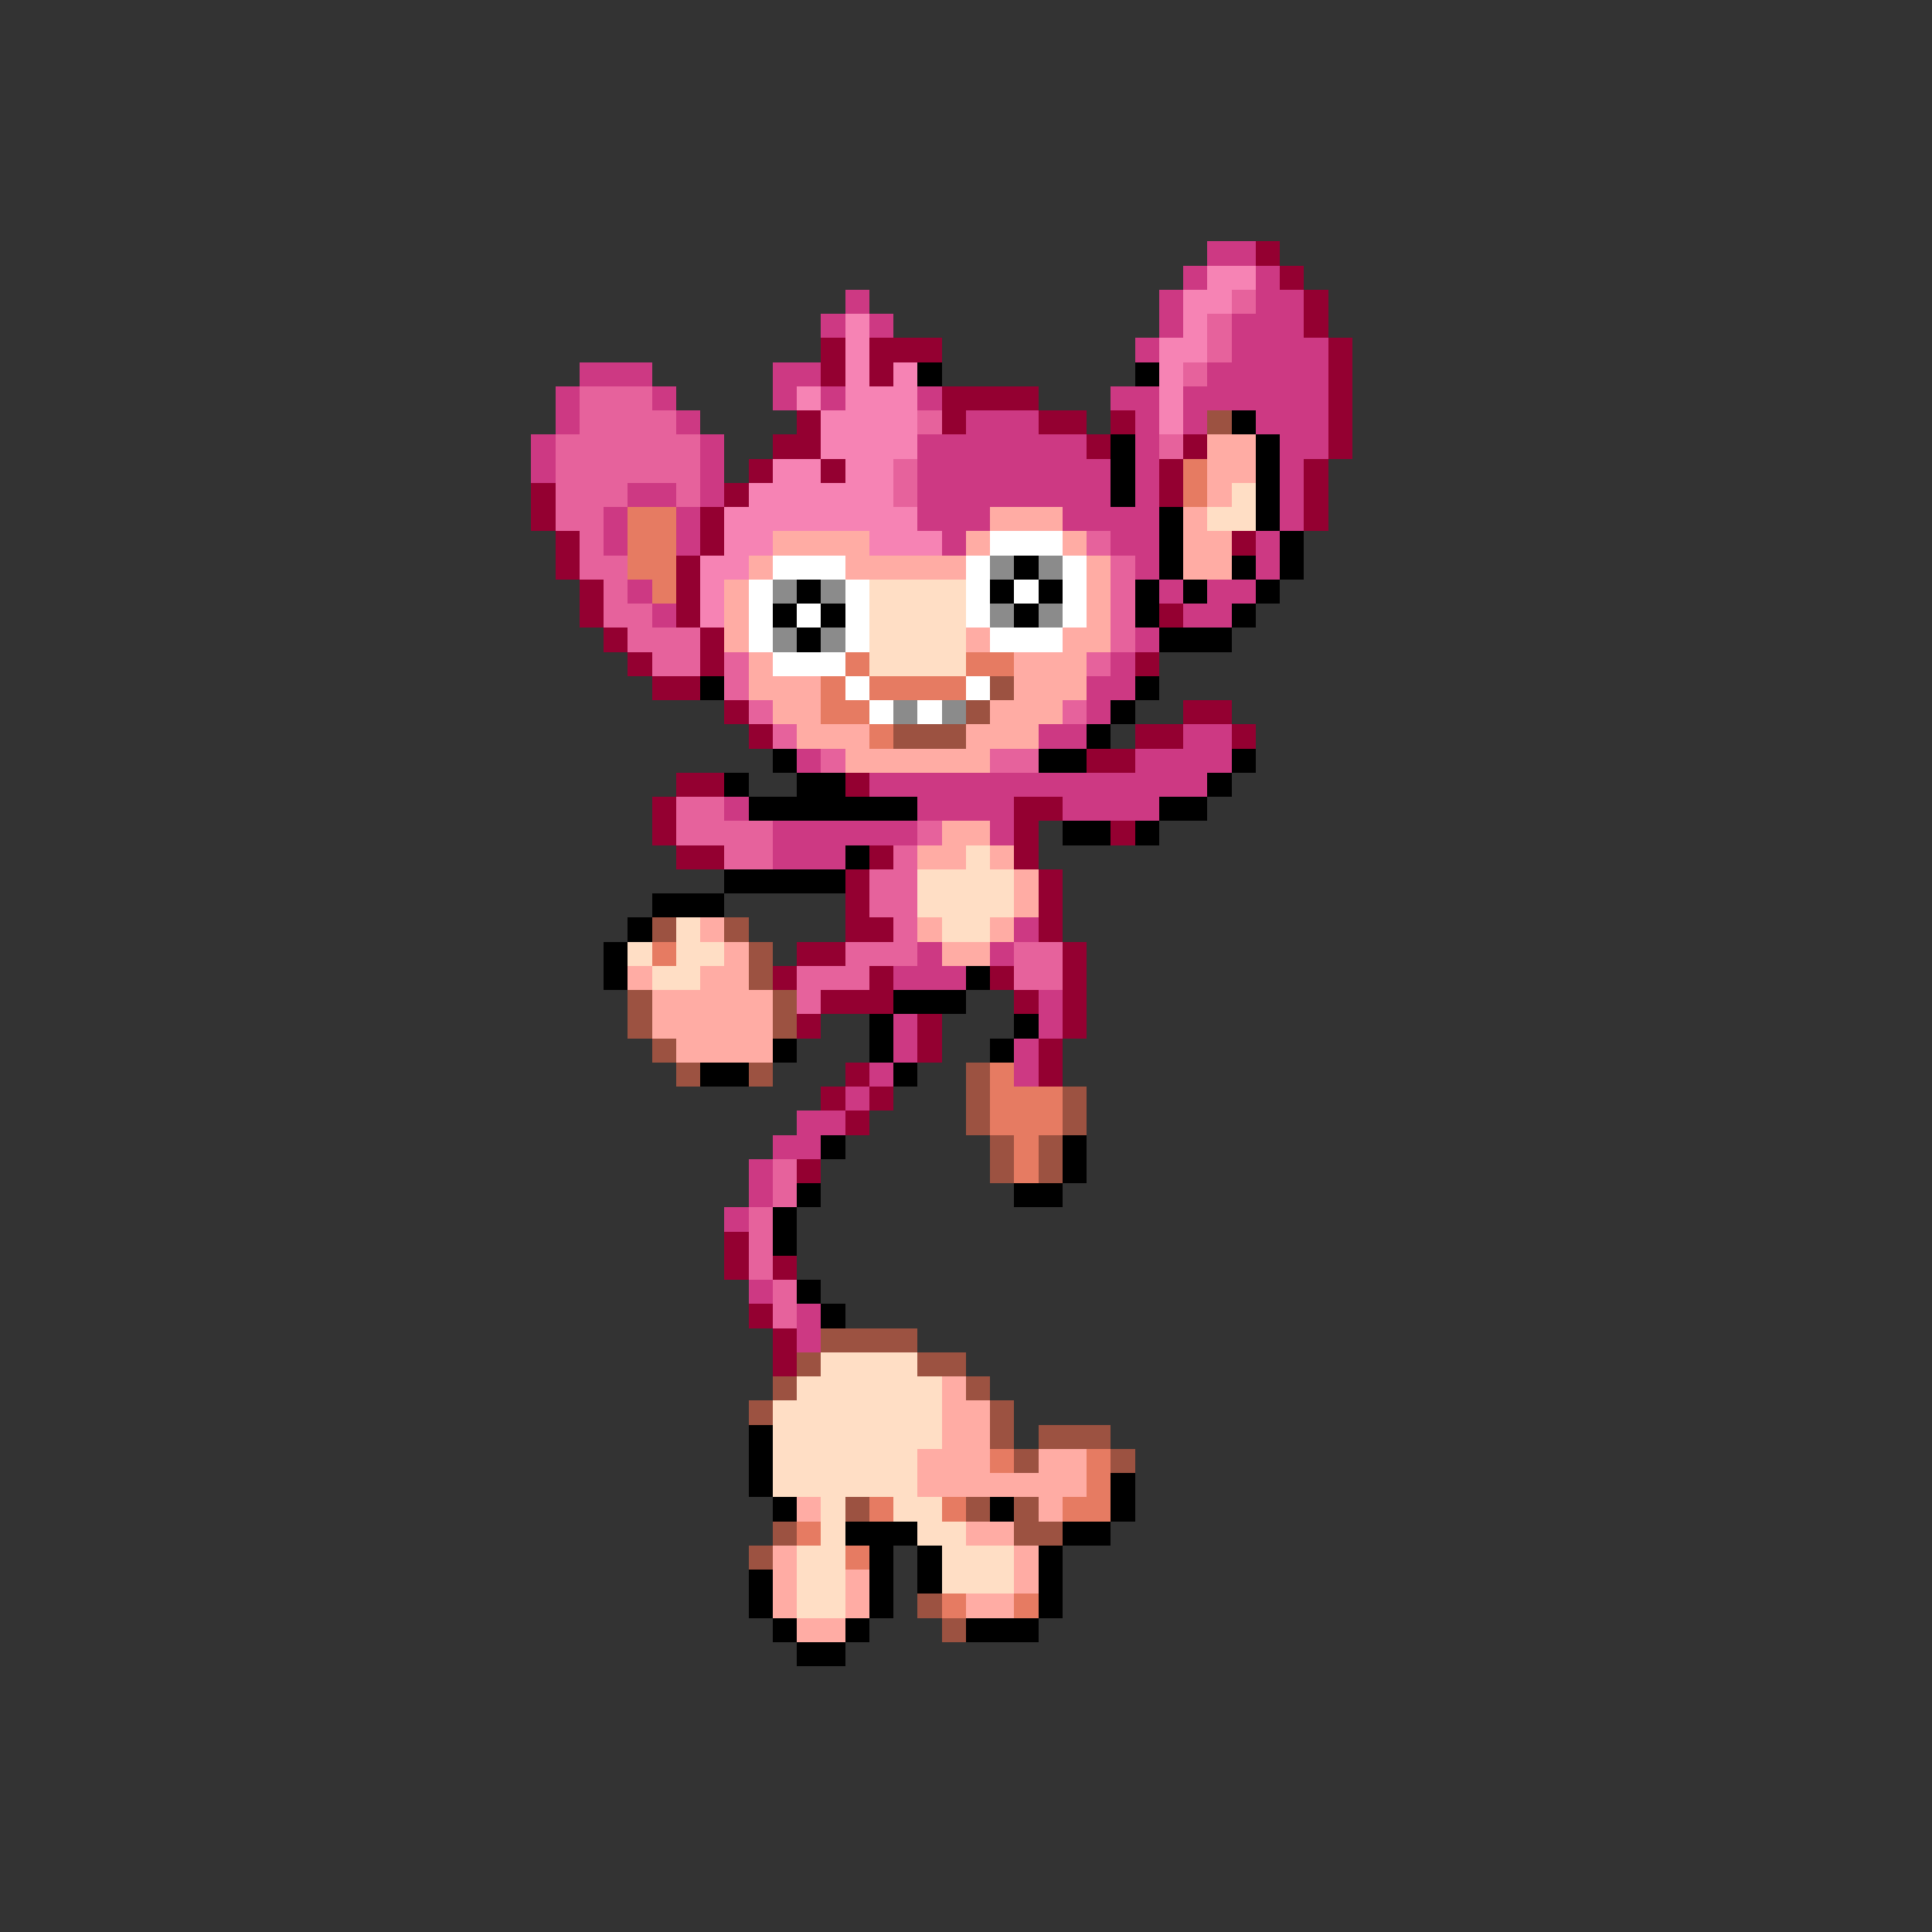 <svg xmlns="http://www.w3.org/2000/svg" viewBox="0 -0.5 80 80" shape-rendering="crispEdges">
<rect x="0" y="-0.5" width="80" height="80" fill="#333333" stroke="none"/>
<path stroke="#cd3983" d="M50 10h2M49 11h1M52 11h1M35 12h1M48 12h1M52 12h2M34 13h1M36 13h1M48 13h1M51 13h3M47 14h1M51 14h4M24 15h3M32 15h2M50 15h5M23 16h1M27 16h1M32 16h1M34 16h1M38 16h1M46 16h2M49 16h6M23 17h1M28 17h1M40 17h3M47 17h1M49 17h1M52 17h3M22 18h1M29 18h1M38 18h7M47 18h1M53 18h2M22 19h1M29 19h1M38 19h8M47 19h1M53 19h1M26 20h2M29 20h1M38 20h8M47 20h1M53 20h1M25 21h1M28 21h1M38 21h3M44 21h4M53 21h1M25 22h1M28 22h1M39 22h1M46 22h2M52 22h1M47 23h1M52 23h1M26 24h1M48 24h1M50 24h2M27 25h1M49 25h2M47 26h1M46 27h1M45 28h2M45 29h1M43 30h2M49 30h2M33 31h1M47 31h4M36 32h14M30 33h1M38 33h4M44 33h4M32 34h6M41 34h1M32 35h3M42 38h1M38 39h1M41 39h1M37 40h3M43 41h1M37 42h1M43 42h1M37 43h1M42 43h1M36 44h1M42 44h1M35 45h1M33 46h2M32 47h2M31 48h1M31 49h1M30 50h1M31 53h1M33 54h1M33 55h1" />
<path stroke="#940031" d="M52 10h1M53 11h1M54 12h1M54 13h1M34 14h1M36 14h3M55 14h1M34 15h1M36 15h1M55 15h1M39 16h4M55 16h1M33 17h1M39 17h1M43 17h2M46 17h1M55 17h1M32 18h2M45 18h1M49 18h1M55 18h1M31 19h1M34 19h1M48 19h1M54 19h1M22 20h1M30 20h1M48 20h1M54 20h1M22 21h1M29 21h1M54 21h1M23 22h1M29 22h1M51 22h1M23 23h1M28 23h1M24 24h1M28 24h1M24 25h1M28 25h1M48 25h1M25 26h1M29 26h1M26 27h1M29 27h1M47 27h1M27 28h2M30 29h1M49 29h2M31 30h1M47 30h2M51 30h1M45 31h2M28 32h2M35 32h1M27 33h1M42 33h2M27 34h1M42 34h1M46 34h1M28 35h2M36 35h1M42 35h1M35 36h1M43 36h1M35 37h1M43 37h1M35 38h2M43 38h1M33 39h2M44 39h1M32 40h1M36 40h1M41 40h1M44 40h1M34 41h3M42 41h1M44 41h1M33 42h1M38 42h1M44 42h1M38 43h1M43 43h1M35 44h1M43 44h1M34 45h1M36 45h1M35 46h1M33 48h1M30 51h1M30 52h1M32 52h1M31 54h1M32 55h1M32 56h1" />
<path stroke="#f683b4" d="M50 11h2M49 12h2M35 13h1M49 13h1M35 14h1M48 14h2M35 15h1M37 15h1M48 15h1M33 16h1M35 16h3M48 16h1M34 17h4M48 17h1M34 18h4M32 19h2M35 19h2M31 20h6M30 21h8M30 22h2M36 22h3M29 23h2M29 24h1M29 25h1" />
<path stroke="#e6629c" d="M51 12h1M50 13h1M50 14h1M49 15h1M24 16h3M24 17h4M38 17h1M23 18h6M48 18h1M23 19h6M37 19h1M23 20h3M28 20h1M37 20h1M23 21h2M24 22h1M45 22h1M24 23h2M46 23h1M25 24h1M46 24h1M25 25h2M46 25h1M26 26h3M46 26h1M27 27h2M30 27h1M45 27h1M30 28h1M31 29h1M44 29h1M32 30h1M34 31h1M41 31h2M28 33h2M28 34h4M38 34h1M30 35h2M37 35h1M36 36h2M36 37h2M37 38h1M35 39h3M42 39h2M33 40h3M42 40h2M33 41h1M32 48h1M32 49h1M31 50h1M31 51h1M31 52h1M32 53h1M32 54h1" />
<path stroke="#000000" d="M38 15h1M47 15h1M51 17h1M46 18h1M52 18h1M46 19h1M52 19h1M46 20h1M52 20h1M48 21h1M52 21h1M48 22h1M53 22h1M42 23h1M48 23h1M51 23h1M53 23h1M33 24h1M41 24h1M43 24h1M47 24h1M49 24h1M52 24h1M32 25h1M34 25h1M42 25h1M47 25h1M51 25h1M33 26h1M48 26h3M29 28h1M47 28h1M46 29h1M45 30h1M32 31h1M43 31h2M51 31h1M30 32h1M33 32h2M50 32h1M31 33h7M48 33h2M44 34h2M47 34h1M35 35h1M30 36h5M27 37h3M26 38h1M25 39h1M25 40h1M40 40h1M37 41h3M36 42h1M42 42h1M32 43h1M36 43h1M41 43h1M29 44h2M37 44h1M34 47h1M44 47h1M44 48h1M33 49h1M42 49h2M32 50h1M32 51h1M33 53h1M34 54h1M31 59h1M31 60h1M31 61h1M46 61h1M32 62h1M41 62h1M46 62h1M35 63h3M44 63h2M36 64h1M38 64h1M43 64h1M31 65h1M36 65h1M38 65h1M43 65h1M31 66h1M36 66h1M43 66h1M32 67h1M35 67h1M40 67h3M33 68h2" />
<path stroke="#9c5241" d="M50 17h1M41 28h1M40 29h1M37 30h3M27 38h1M30 38h1M31 39h1M31 40h1M26 41h1M32 41h1M26 42h1M32 42h1M27 43h1M28 44h1M31 44h1M40 44h1M40 45h1M44 45h1M40 46h1M44 46h1M41 47h1M43 47h1M41 48h1M43 48h1M34 55h4M33 56h1M38 56h2M32 57h1M40 57h1M31 58h1M41 58h1M41 59h1M43 59h3M42 60h1M46 60h1M35 62h1M40 62h1M42 62h1M32 63h1M42 63h2M31 64h1M38 66h1M39 67h1" />
<path stroke="#ffaca4" d="M50 18h2M50 19h2M50 20h1M41 21h3M49 21h1M32 22h4M40 22h1M44 22h1M49 22h2M31 23h1M35 23h5M45 23h1M49 23h2M30 24h1M45 24h1M30 25h1M45 25h1M30 26h1M40 26h1M44 26h2M31 27h1M42 27h3M31 28h3M42 28h3M32 29h2M41 29h3M33 30h3M40 30h3M35 31h6M39 34h2M38 35h2M41 35h1M42 36h1M42 37h1M29 38h1M38 38h1M41 38h1M30 39h1M39 39h2M26 40h1M29 40h2M27 41h5M27 42h5M28 43h4M39 57h1M39 58h2M39 59h2M38 60h3M43 60h2M38 61h7M33 62h1M43 62h1M40 63h2M32 64h1M42 64h1M32 65h1M35 65h1M42 65h1M32 66h1M35 66h1M40 66h2M33 67h2" />
<path stroke="#e67b62" d="M49 19h1M49 20h1M26 21h2M26 22h2M26 23h2M27 24h1M35 27h1M40 27h2M34 28h1M36 28h4M34 29h2M36 30h1M27 39h1M41 44h1M41 45h3M41 46h3M42 47h1M42 48h1M41 60h1M45 60h1M45 61h1M36 62h1M39 62h1M44 62h2M33 63h1M35 64h1M39 66h1M42 66h1" />
<path stroke="#ffdec5" d="M51 20h1M50 21h2M36 24h4M36 25h4M36 26h4M36 27h4M40 35h1M38 36h4M38 37h4M28 38h1M39 38h2M26 39h1M28 39h2M27 40h2M34 56h4M33 57h6M32 58h7M32 59h7M32 60h6M32 61h6M34 62h1M37 62h2M34 63h1M38 63h2M33 64h2M39 64h3M33 65h2M39 65h3M33 66h2" />
<path stroke="#ffffff" d="M41 22h3M32 23h3M40 23h1M44 23h1M31 24h1M35 24h1M40 24h1M42 24h1M44 24h1M31 25h1M33 25h1M35 25h1M40 25h1M44 25h1M31 26h1M35 26h1M41 26h3M32 27h3M35 28h1M40 28h1M36 29h1M38 29h1" />
<path stroke="#8b8b8b" d="M41 23h1M43 23h1M32 24h1M34 24h1M41 25h1M43 25h1M32 26h1M34 26h1M37 29h1M39 29h1" />
</svg>